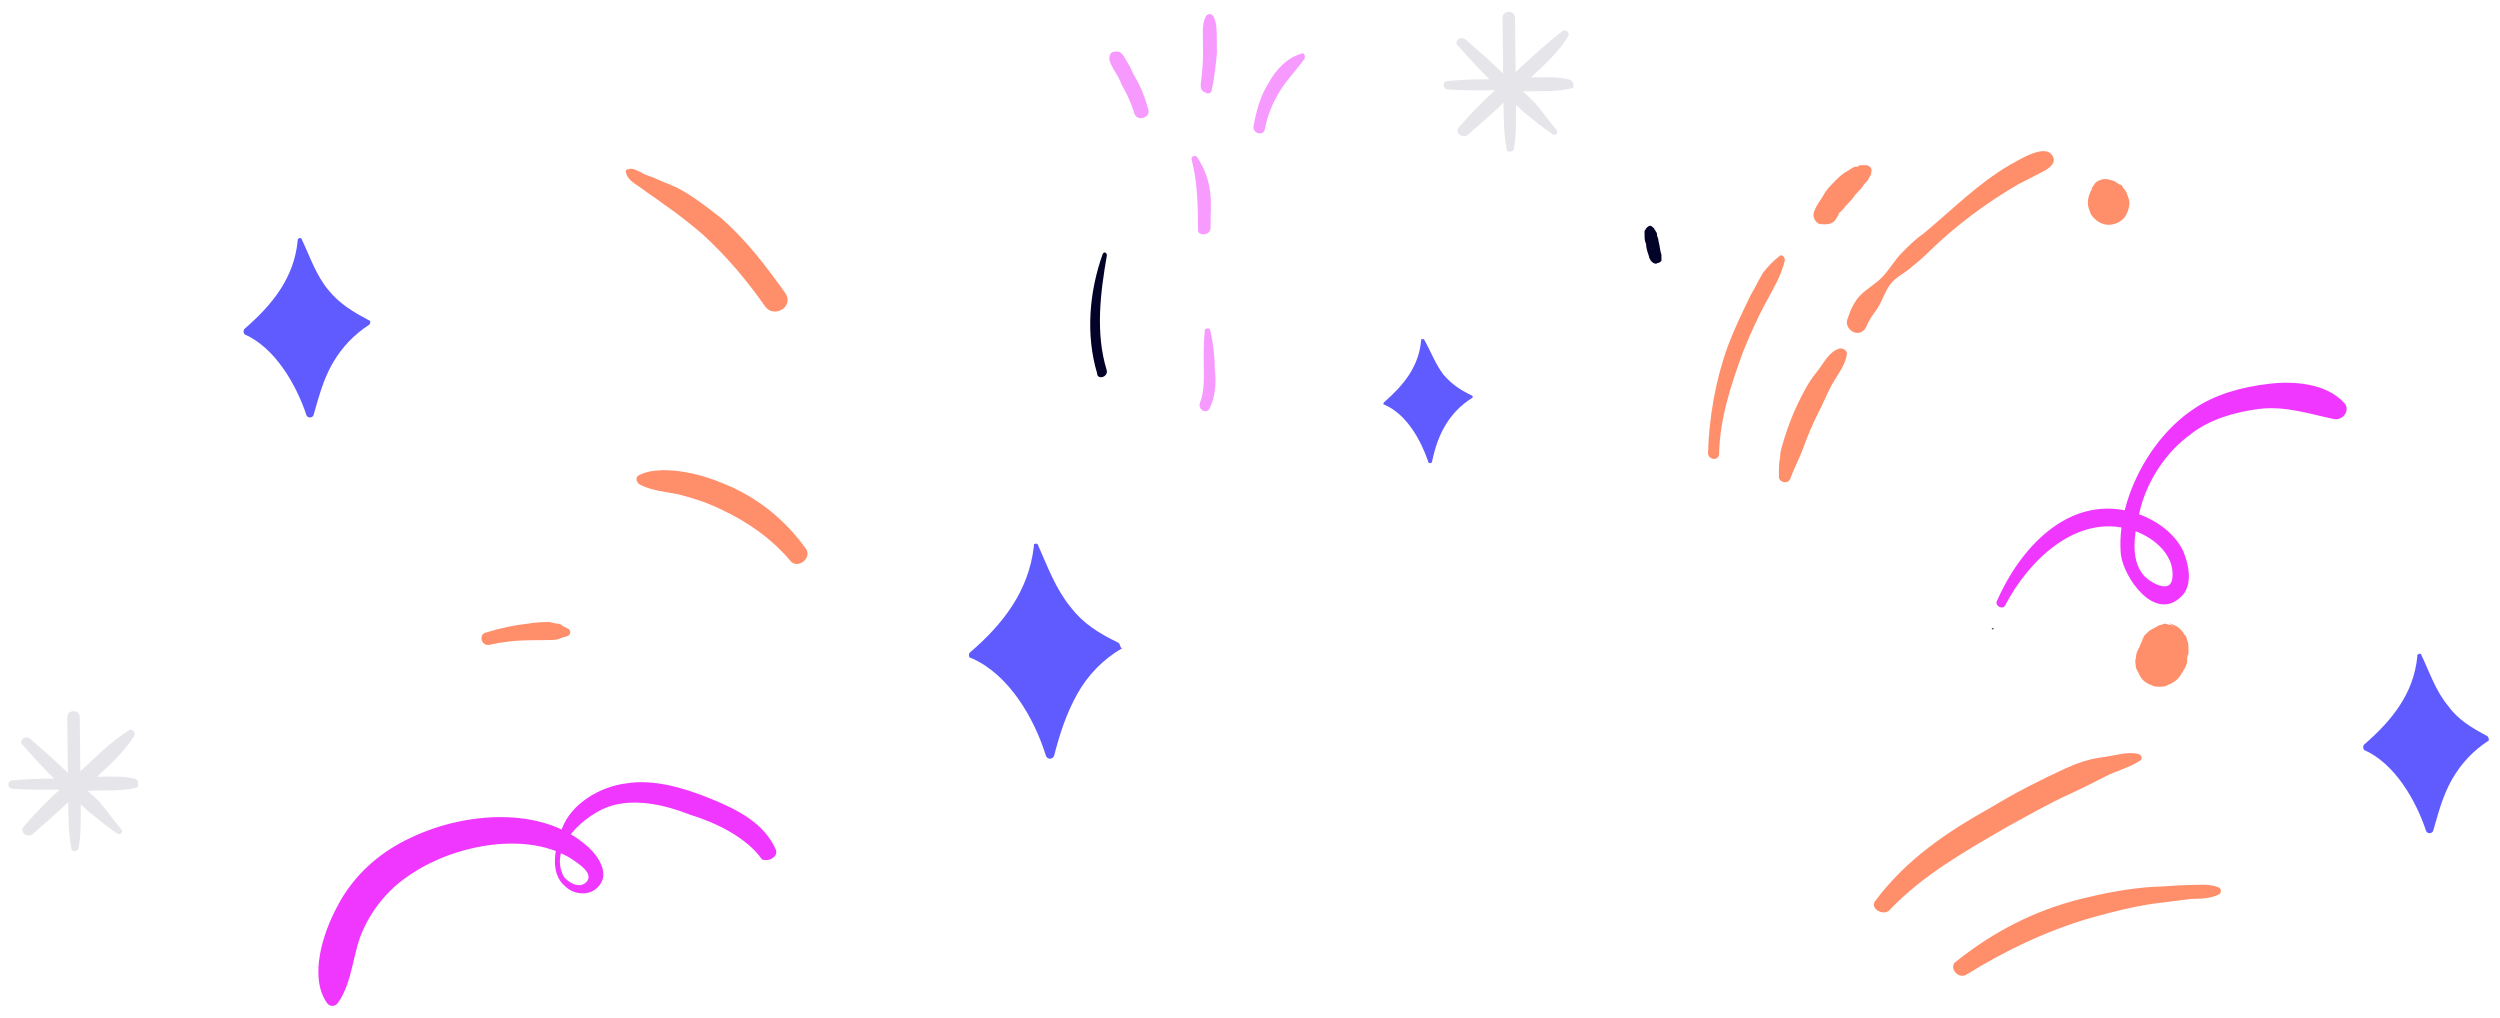 <svg width="221" height="90" viewBox="0 0 221 90" fill="none" xmlns="http://www.w3.org/2000/svg">
<path opacity="0.1" d="M138.767 7.048C137.906 6.812 137.049 6.822 136.068 6.833C135.823 6.836 135.578 6.838 135.333 6.841C136.546 5.725 137.759 4.609 138.602 3.252C138.843 2.882 138.349 2.519 138.107 2.767C136.648 3.886 135.314 5.126 133.98 6.366C133.962 4.773 133.944 3.181 133.927 1.588C133.918 0.853 132.816 0.866 132.824 1.601C132.841 3.193 132.86 4.908 132.878 6.501C131.763 5.41 130.649 4.443 129.535 3.475C129.041 3.113 128.435 3.732 128.93 4.094C129.798 5.065 130.667 6.035 131.658 7.004C130.433 7.018 129.207 7.031 127.983 7.168C127.493 7.173 127.501 7.908 127.991 7.903C129.463 8.009 130.811 7.994 132.159 7.979C131.067 8.971 129.976 10.086 129.008 11.199C128.524 11.695 129.266 12.299 129.752 11.926C130.844 10.934 131.937 10.064 132.907 9.073C132.922 10.421 132.938 11.891 133.198 13.236C133.201 13.481 133.691 13.475 133.811 13.229C134.042 12.001 134.027 10.654 134.012 9.306C134.382 9.547 134.632 9.912 135.002 10.153C135.744 10.757 136.486 11.361 137.227 11.843C137.475 12.086 137.838 11.714 137.59 11.472C136.969 10.743 136.471 10.014 135.85 9.286C135.477 8.8 134.983 8.438 134.611 8.074C135.224 8.067 135.714 8.062 136.327 8.055C137.307 8.044 138.042 8.036 139.02 7.78C139.141 7.656 139.136 7.166 138.767 7.048Z" fill="#030229"/>
<path opacity="0.1" d="M12.011 68.869C11.151 68.634 10.293 68.643 9.313 68.654C9.068 68.657 8.823 68.66 8.578 68.662C9.791 67.546 11.004 66.43 11.847 65.073C12.088 64.703 11.594 64.341 11.351 64.588C9.769 65.586 8.436 66.949 7.102 68.189C7.084 66.596 7.066 65.004 7.049 63.411C7.041 62.676 5.938 62.688 5.946 63.423C5.963 65.016 5.982 66.731 6 68.323C4.885 67.233 3.771 66.265 2.658 65.297C2.163 64.935 1.557 65.555 2.052 65.917C2.92 66.887 3.789 67.858 4.78 68.827C3.555 68.841 2.329 68.854 1.105 68.99C0.615 68.996 0.623 69.731 1.113 69.725C2.585 69.832 3.933 69.817 5.281 69.802C4.189 70.794 3.099 71.909 2.13 73.022C1.646 73.517 2.388 74.122 2.874 73.749C3.966 72.757 5.059 71.887 6.029 70.896C6.044 72.244 6.06 73.714 6.32 75.058C6.323 75.303 6.813 75.298 6.933 75.052C7.164 73.824 7.149 72.476 7.134 71.129C7.505 71.37 7.754 71.734 8.124 71.975C8.866 72.58 9.608 73.184 10.349 73.666C10.597 73.908 10.96 73.537 10.712 73.294C10.091 72.566 9.593 71.837 8.972 71.108C8.599 70.623 8.105 70.26 7.733 69.897C8.346 69.89 8.836 69.885 9.449 69.878C10.429 69.867 11.165 69.859 12.142 69.603C12.263 69.479 12.258 68.989 12.011 68.869Z" fill="#030229"/>
<path d="M32.642 28.332C31.286 27.612 30.052 26.89 29.058 25.676C27.941 24.341 27.433 22.754 26.68 21.169C26.68 21.169 26.679 21.047 26.556 21.048L26.433 21.05C26.433 21.05 26.433 21.05 26.312 21.174C26.312 21.174 26.312 21.174 26.314 21.296C25.983 24.608 24.048 26.957 21.62 29.067C21.499 29.191 21.502 29.436 21.625 29.557C24.335 30.752 26.21 34.039 27.098 36.725C27.223 36.968 27.59 36.964 27.71 36.718C28.183 35.12 28.534 33.646 29.375 32.166C30.217 30.687 31.308 29.572 32.646 28.7C32.767 28.576 32.765 28.331 32.642 28.332Z" fill="#605BFF"/>
<path d="M219.895 65.081C218.539 64.361 217.305 63.64 216.434 62.424C215.316 61.089 214.808 59.502 214.055 57.917C214.055 57.917 214.054 57.795 213.932 57.796L213.809 57.798C213.809 57.798 213.809 57.798 213.688 57.922C213.688 57.922 213.688 57.922 213.689 58.044C213.358 61.356 211.423 63.705 208.996 65.815C208.874 65.939 208.877 66.184 209.001 66.305C211.711 67.5 213.585 70.787 214.473 73.473C214.598 73.716 214.966 73.712 215.086 73.466C215.558 71.868 215.91 70.394 216.751 68.914C217.593 67.435 218.683 66.32 220.022 65.448C220.022 65.448 220.019 65.203 219.895 65.081Z" fill="#605BFF"/>
<path d="M130.095 34.957C129.109 34.478 128.368 33.996 127.624 33.147C126.877 32.175 126.498 31.076 125.873 29.981C125.873 29.981 125.873 29.981 125.75 29.982L125.628 29.983C125.628 29.983 125.628 29.983 125.629 30.106C125.41 32.436 124.079 34.044 122.38 35.533C122.259 35.657 122.26 35.779 122.383 35.778C124.353 36.614 125.604 38.927 126.237 40.758C126.24 41.003 126.608 40.999 126.605 40.754C126.838 39.649 127.193 38.542 127.795 37.555C128.397 36.569 129.124 35.825 130.097 35.202C130.22 35.201 130.217 34.956 130.095 34.957Z" fill="#605BFF"/>
<path d="M98.838 56.805C97.114 55.966 95.756 55.124 94.637 53.666C93.27 51.966 92.637 50.135 91.757 48.185C91.757 48.185 91.756 48.062 91.633 48.063L91.511 48.065C91.511 48.065 91.388 48.066 91.39 48.189L91.391 48.311C90.944 52.237 88.649 55.203 85.735 57.685C85.614 57.809 85.618 58.177 85.863 58.174C89.188 59.607 91.437 63.503 92.454 66.8C92.58 67.166 93.071 67.16 93.189 66.792C93.659 64.949 94.251 63.104 95.213 61.378C96.174 59.652 97.507 58.29 99.212 57.291C98.966 57.294 99.085 56.925 98.838 56.805Z" fill="#605BFF"/>
<path d="M69.452 25.95C67.709 23.519 65.968 21.211 63.74 19.275C62.504 18.308 61.268 17.342 59.912 16.622C59.172 16.263 58.434 16.026 57.695 15.666C57.326 15.548 56.957 15.43 56.587 15.189C56.218 15.07 55.97 14.828 55.604 14.954C55.359 14.957 55.238 15.081 55.363 15.325C55.492 15.936 56.231 16.295 56.726 16.657C57.344 17.14 57.961 17.501 58.579 17.985C59.814 18.828 61.05 19.795 62.164 20.763C64.269 22.7 66.007 24.763 67.626 27.073C68.374 28.168 70.201 27.167 69.452 25.95Z" fill="#FF8F6B"/>
<path d="M68.579 75.103C67.573 72.787 65.231 71.588 62.892 70.633C60.553 69.679 57.848 68.851 55.401 69.246C53.075 69.517 50.518 71.015 49.685 73.23C49.09 74.829 48.503 77.164 49.987 78.373C50.73 79.099 52.08 79.207 52.807 78.464C54.02 77.348 52.898 75.645 51.908 74.798C47.824 71.168 40.968 71.856 36.457 73.989C33.652 75.246 31.225 77.355 29.785 80.189C28.584 82.408 27.28 86.343 28.899 88.653C29.148 89.018 29.638 89.012 29.879 88.642C31.207 86.789 31.177 84.094 32.135 82.123C33.093 80.03 34.667 78.297 36.493 77.174C40.264 74.682 46.745 73.385 50.697 76.037C51.191 76.399 52.548 77.241 51.821 77.985C51.215 78.604 50.228 78.002 49.855 77.516C48.355 74.838 51.876 71.858 54.075 71.221C56.274 70.584 58.854 71.168 60.947 72.002C63.283 72.712 65.994 74.029 67.364 75.975C67.979 76.213 68.831 75.713 68.579 75.103Z" fill="#EF37FF"/>
<path d="M176.16 55.642C176.283 55.641 176.281 55.518 176.159 55.52C176.036 55.521 176.038 55.644 176.16 55.642Z" fill="#3F3937"/>
<path d="M177.24 53.547C179.28 49.604 183.522 45.392 188.318 46.809C190.039 47.28 192.262 48.848 192.042 51.056C191.935 52.527 190.209 51.566 189.589 50.96C188.101 49.384 188.805 46.558 189.275 44.715C189.983 42.257 191.55 39.912 193.617 38.419C195.318 37.052 197.639 36.414 199.72 36.145C202.046 35.875 204.137 36.587 206.348 37.052C207.207 37.165 207.809 36.178 207.19 35.573C205.578 33.875 202.756 33.661 200.553 33.931C198.228 34.202 195.784 34.842 193.838 36.211C189.945 38.827 187.065 44.372 187.485 49.023C187.753 51.103 190.492 54.993 192.796 52.762C193.888 51.77 193.5 49.937 192.996 48.717C192.118 46.889 190.144 45.686 188.3 45.216C182.77 43.807 178.532 48.51 176.501 53.188C176.382 53.557 176.999 53.918 177.24 53.547Z" fill="#EF37FF"/>
<path d="M71.226 48.487C69.483 46.056 67.257 44.243 64.67 43.047C63.315 42.449 61.962 41.974 60.611 41.744C59.383 41.512 57.544 41.41 56.447 42.035C56.204 42.16 56.208 42.528 56.456 42.77C57.443 43.372 58.915 43.478 60.02 43.711C61.372 44.063 62.479 44.419 63.711 45.017C66.052 46.094 68.275 47.662 69.89 49.605C70.511 50.333 71.848 49.338 71.226 48.487Z" fill="#FF8F6B"/>
<path d="M43.255 57.006C44.355 56.749 45.579 56.613 46.682 56.601C47.294 56.594 47.907 56.587 48.52 56.58C48.888 56.576 49.255 56.572 49.499 56.447C49.743 56.322 49.988 56.319 50.231 56.194C50.475 56.069 50.471 55.701 50.225 55.581C49.978 55.461 49.732 55.342 49.608 55.221C49.361 55.101 48.871 55.106 48.625 54.986C48.012 54.993 47.399 55 46.666 55.13C45.441 55.267 44.219 55.525 42.997 55.906C42.264 56.037 42.521 57.137 43.255 57.006Z" fill="#FF8F6B"/>
<path d="M173.802 86.175C177.211 84.055 180.868 82.299 184.777 81.153C186.61 80.643 188.565 80.131 190.523 79.864C191.624 79.729 192.603 79.596 193.705 79.461C194.563 79.452 195.42 79.442 196.151 79.067C196.395 78.941 196.391 78.574 196.145 78.454C195.283 78.096 194.426 78.228 193.446 78.239C192.343 78.251 191.364 78.385 190.261 78.397C188.18 78.542 186.1 78.933 184.023 79.446C179.867 80.472 176.211 82.351 172.81 85.084C172.325 85.579 173.071 86.551 173.802 86.175Z" fill="#FF8F6B"/>
<path d="M166.999 80.493C169.906 77.397 173.681 75.273 177.335 73.149C179.162 72.149 181.11 71.025 183.061 70.145C184.159 69.643 185.134 69.142 186.109 68.641C187.084 68.141 188.184 67.883 189.157 67.26C189.401 67.135 189.397 66.767 189.028 66.649C188.045 66.415 186.946 66.794 185.967 66.928C184.743 67.064 183.644 67.444 182.547 67.946C180.352 68.95 178.158 70.077 176.089 71.325C172.069 73.575 168.542 75.942 165.764 79.649C165.28 80.267 166.391 80.989 166.999 80.493Z" fill="#FF8F6B"/>
<path d="M146.87 22.519C146.743 22.153 146.739 21.785 146.611 21.297C146.608 21.052 146.484 20.931 146.483 20.808C146.482 20.686 146.48 20.563 146.356 20.442C146.355 20.32 146.232 20.321 146.231 20.198C146.107 20.077 145.983 19.956 145.861 19.957C145.738 19.959 145.617 20.083 145.496 20.206C145.497 20.329 145.375 20.33 145.376 20.453C145.377 20.575 145.379 20.698 145.38 20.82C145.383 21.065 145.386 21.31 145.511 21.554C145.515 21.922 145.641 22.288 145.768 22.654L145.767 22.531L145.768 22.654C145.769 22.776 145.895 23.02 146.019 23.141C146.143 23.262 146.389 23.382 146.51 23.258C146.633 23.257 146.876 23.132 146.875 23.009C146.875 23.009 146.872 22.764 146.87 22.519Z" fill="#030229"/>
<path d="M151.967 40.105C152.054 36.919 153.003 34.09 154.073 31.138C154.67 29.661 155.268 28.307 155.988 26.951C156.708 25.596 157.431 24.485 157.783 23.011C157.78 22.766 157.531 22.401 157.288 22.649C156.681 23.145 156.317 23.517 155.834 24.135C155.473 24.752 155.114 25.491 154.753 26.107C154.034 27.585 153.315 29.064 152.72 30.663C151.65 33.615 151.074 36.93 150.986 40.116C151.116 40.727 151.974 40.718 151.967 40.105Z" fill="#FF8F6B"/>
<path d="M162.277 19.408C162.397 19.162 162.518 19.038 162.638 18.791C162.638 18.791 162.639 18.914 162.517 18.915C162.517 18.915 162.516 18.793 162.638 18.791L162.759 18.668C162.88 18.544 162.88 18.544 163.002 18.42C163.243 18.05 163.608 17.8 163.849 17.43C164.09 17.06 164.455 16.811 164.696 16.441C164.815 16.194 165.059 16.069 165.179 15.823C165.178 15.7 165.3 15.699 165.299 15.576C165.42 15.453 165.419 15.33 165.417 15.208C165.537 14.961 165.288 14.596 164.92 14.601C164.798 14.602 164.675 14.603 164.43 14.606C164.308 14.607 164.309 14.73 164.186 14.731C164.186 14.731 164.186 14.731 164.064 14.732C164.186 14.731 164.186 14.731 164.064 14.732C163.819 14.735 163.576 14.983 163.333 15.108C162.845 15.359 162.482 15.73 162.118 16.102C161.755 16.473 161.391 16.845 161.151 17.338C160.91 17.708 160.548 18.202 160.43 18.571C160.189 18.941 160.318 19.552 160.811 19.792C161.547 19.906 162.036 19.778 162.277 19.408Z" fill="#FF8F6B"/>
<path d="M158.242 42.364C158.599 41.379 159.08 40.516 159.436 39.532C159.793 38.548 160.151 37.687 160.631 36.701C161.111 35.838 161.468 34.854 161.949 33.991C162.429 33.128 163.155 32.263 163.267 31.281C163.263 30.914 162.894 30.795 162.649 30.798C161.671 31.054 161.193 32.162 160.588 32.904C159.863 33.769 159.383 34.755 158.904 35.74C158.425 36.726 158.068 37.71 157.713 38.816C157.596 39.308 157.356 39.8 157.363 40.413C157.246 40.904 157.252 41.517 157.258 42.007C157.142 42.621 158.003 42.856 158.242 42.364Z" fill="#FF8F6B"/>
<path d="M164.957 28.935C165.195 28.319 165.557 27.825 165.919 27.331C166.401 26.591 166.637 25.73 167.12 25.113C167.604 24.495 168.214 24.243 168.821 23.746C169.428 23.249 170.035 22.752 170.641 22.133C172.945 19.902 175.619 17.912 178.42 16.288C179.151 15.913 179.883 15.537 180.614 15.162C181.101 14.911 181.831 14.413 181.457 13.804C180.83 12.586 178.397 14.206 177.666 14.582C174.865 16.205 172.563 18.559 170.012 20.67C169.283 21.168 168.677 21.787 168.071 22.407C167.465 23.026 166.984 23.889 166.378 24.508C165.772 25.128 165.041 25.503 164.435 26.122C163.95 26.618 163.591 27.357 163.354 28.095C162.875 29.08 164.356 30.044 164.957 28.935Z" fill="#FF8F6B"/>
<path opacity="0.5" d="M106.944 36.071C107.423 35.086 107.532 33.859 107.398 32.758C107.384 31.533 107.248 30.31 106.991 29.21C106.988 28.965 106.498 28.97 106.5 29.215C106.39 30.319 106.402 31.422 106.416 32.647C106.427 33.627 106.439 34.729 106.081 35.591C105.843 36.206 106.706 36.687 106.944 36.071Z" fill="#EF37FF"/>
<g opacity="0.5">
<path d="M107.013 20.143C107 19.04 107.111 17.936 106.977 16.958C106.842 15.857 106.464 14.881 105.84 13.908C105.715 13.664 105.226 13.792 105.353 14.158C105.865 16.113 105.888 18.195 105.911 20.278C105.795 20.892 107.021 20.878 107.013 20.143Z" fill="#EF37FF"/>
</g>
<path opacity="0.5" d="M101.504 9.667C101.248 8.69 100.869 7.714 100.37 6.862C100.121 6.497 99.993 6.009 99.743 5.644C99.494 5.279 99.241 4.547 98.751 4.552C98.506 4.555 98.261 4.558 98.141 4.804C97.901 5.297 98.274 5.783 98.525 6.27C98.774 6.635 99.025 7.122 99.151 7.488C99.651 8.34 100.028 9.194 100.283 10.049C100.536 10.781 101.757 10.4 101.504 9.667Z" fill="#EF37FF"/>
<path opacity="0.5" d="M107.122 7.89C107.356 6.907 107.466 5.803 107.577 4.699C107.571 4.209 107.565 3.597 107.559 3.107C107.554 2.617 107.547 2.004 107.296 1.517C107.17 1.151 106.68 1.156 106.561 1.525C106.321 2.018 106.328 2.63 106.334 3.12C106.339 3.61 106.345 4.1 106.35 4.59C106.361 5.57 106.249 6.552 106.137 7.533C106.14 7.778 106.267 8.144 106.512 8.142C106.76 8.384 107.126 8.257 107.122 7.89Z" fill="#EF37FF"/>
<path opacity="0.5" d="M111.818 11.391C112.049 10.163 112.527 9.055 113.129 8.068C113.731 7.082 114.579 6.215 115.303 5.226C115.423 4.98 115.297 4.614 115.053 4.739C113.709 5.122 112.741 6.235 112.14 7.344C111.417 8.455 111.065 9.807 110.833 11.034C110.596 11.772 111.703 12.127 111.818 11.391Z" fill="#EF37FF"/>
<path d="M192.871 59.5C192.992 59.376 192.99 59.254 193.112 59.13C193.231 58.883 193.351 58.637 193.349 58.392C193.346 58.147 193.344 58.025 193.464 57.778L193.463 57.656C193.462 57.533 193.46 57.411 193.459 57.288C193.456 57.043 193.453 56.798 193.328 56.554C193.325 56.309 193.202 56.188 193.078 56.067C192.827 55.58 192.333 55.218 191.719 55.102C191.965 55.222 192.212 55.342 192.46 55.584C192.212 55.342 191.965 55.222 191.72 55.225C191.474 55.105 191.229 55.108 191.107 55.231C190.862 55.234 190.741 55.358 190.498 55.483C190.254 55.608 190.011 55.856 189.892 56.102C190.256 55.853 190.499 55.606 190.864 55.357C190.741 55.358 190.62 55.482 190.498 55.483C190.254 55.608 190.01 55.734 189.889 55.857C189.768 55.981 189.646 56.105 189.525 56.229C189.527 56.352 189.404 56.353 189.405 56.475C189.407 56.598 189.286 56.722 189.287 56.844C189.408 56.72 189.405 56.475 189.527 56.352C189.528 56.474 189.405 56.475 189.407 56.598C189.408 56.72 189.286 56.722 189.287 56.844C189.166 56.968 189.169 57.213 189.047 57.337C188.928 57.583 188.808 57.83 188.812 58.197C188.692 58.444 188.819 58.81 188.821 59.055C188.947 59.298 189.072 59.542 189.197 59.786C189.322 60.029 189.57 60.272 189.817 60.392C189.94 60.513 190.186 60.51 190.309 60.631C190.678 60.749 191.169 60.744 191.535 60.617C191.656 60.494 191.901 60.491 192.022 60.367C192.51 60.117 192.751 59.746 192.871 59.5Z" fill="#FF8F6B"/>
<path d="M187.988 17.04C187.987 16.918 187.864 16.919 187.863 16.796C187.739 16.675 187.615 16.554 187.614 16.432C187.614 16.432 187.49 16.31 187.367 16.312C187.121 16.192 187.119 16.07 186.75 15.951C186.628 15.952 186.381 15.833 186.259 15.834C186.136 15.835 185.891 15.838 185.891 15.838L185.525 15.965C185.281 16.09 185.16 16.214 185.04 16.46C184.919 16.584 184.919 16.584 184.92 16.706C184.922 16.829 184.799 16.83 184.801 16.953C184.681 17.199 184.562 17.568 184.566 17.936C184.57 18.303 184.696 18.547 184.822 18.913C185.197 19.521 185.813 19.882 186.426 19.875C187.039 19.869 187.77 19.493 188.008 18.878C188.128 18.631 188.247 18.262 188.243 17.895C188.24 17.65 188.115 17.406 187.988 17.04Z" fill="#FF8F6B"/>
<path d="M97.838 32.742C96.821 29.445 97.272 25.887 97.848 22.573C97.845 22.328 97.599 22.208 97.479 22.454C96.29 25.775 95.964 29.577 96.983 32.996C96.99 33.609 97.967 33.353 97.838 32.742Z" fill="#030229"/>
</svg>
